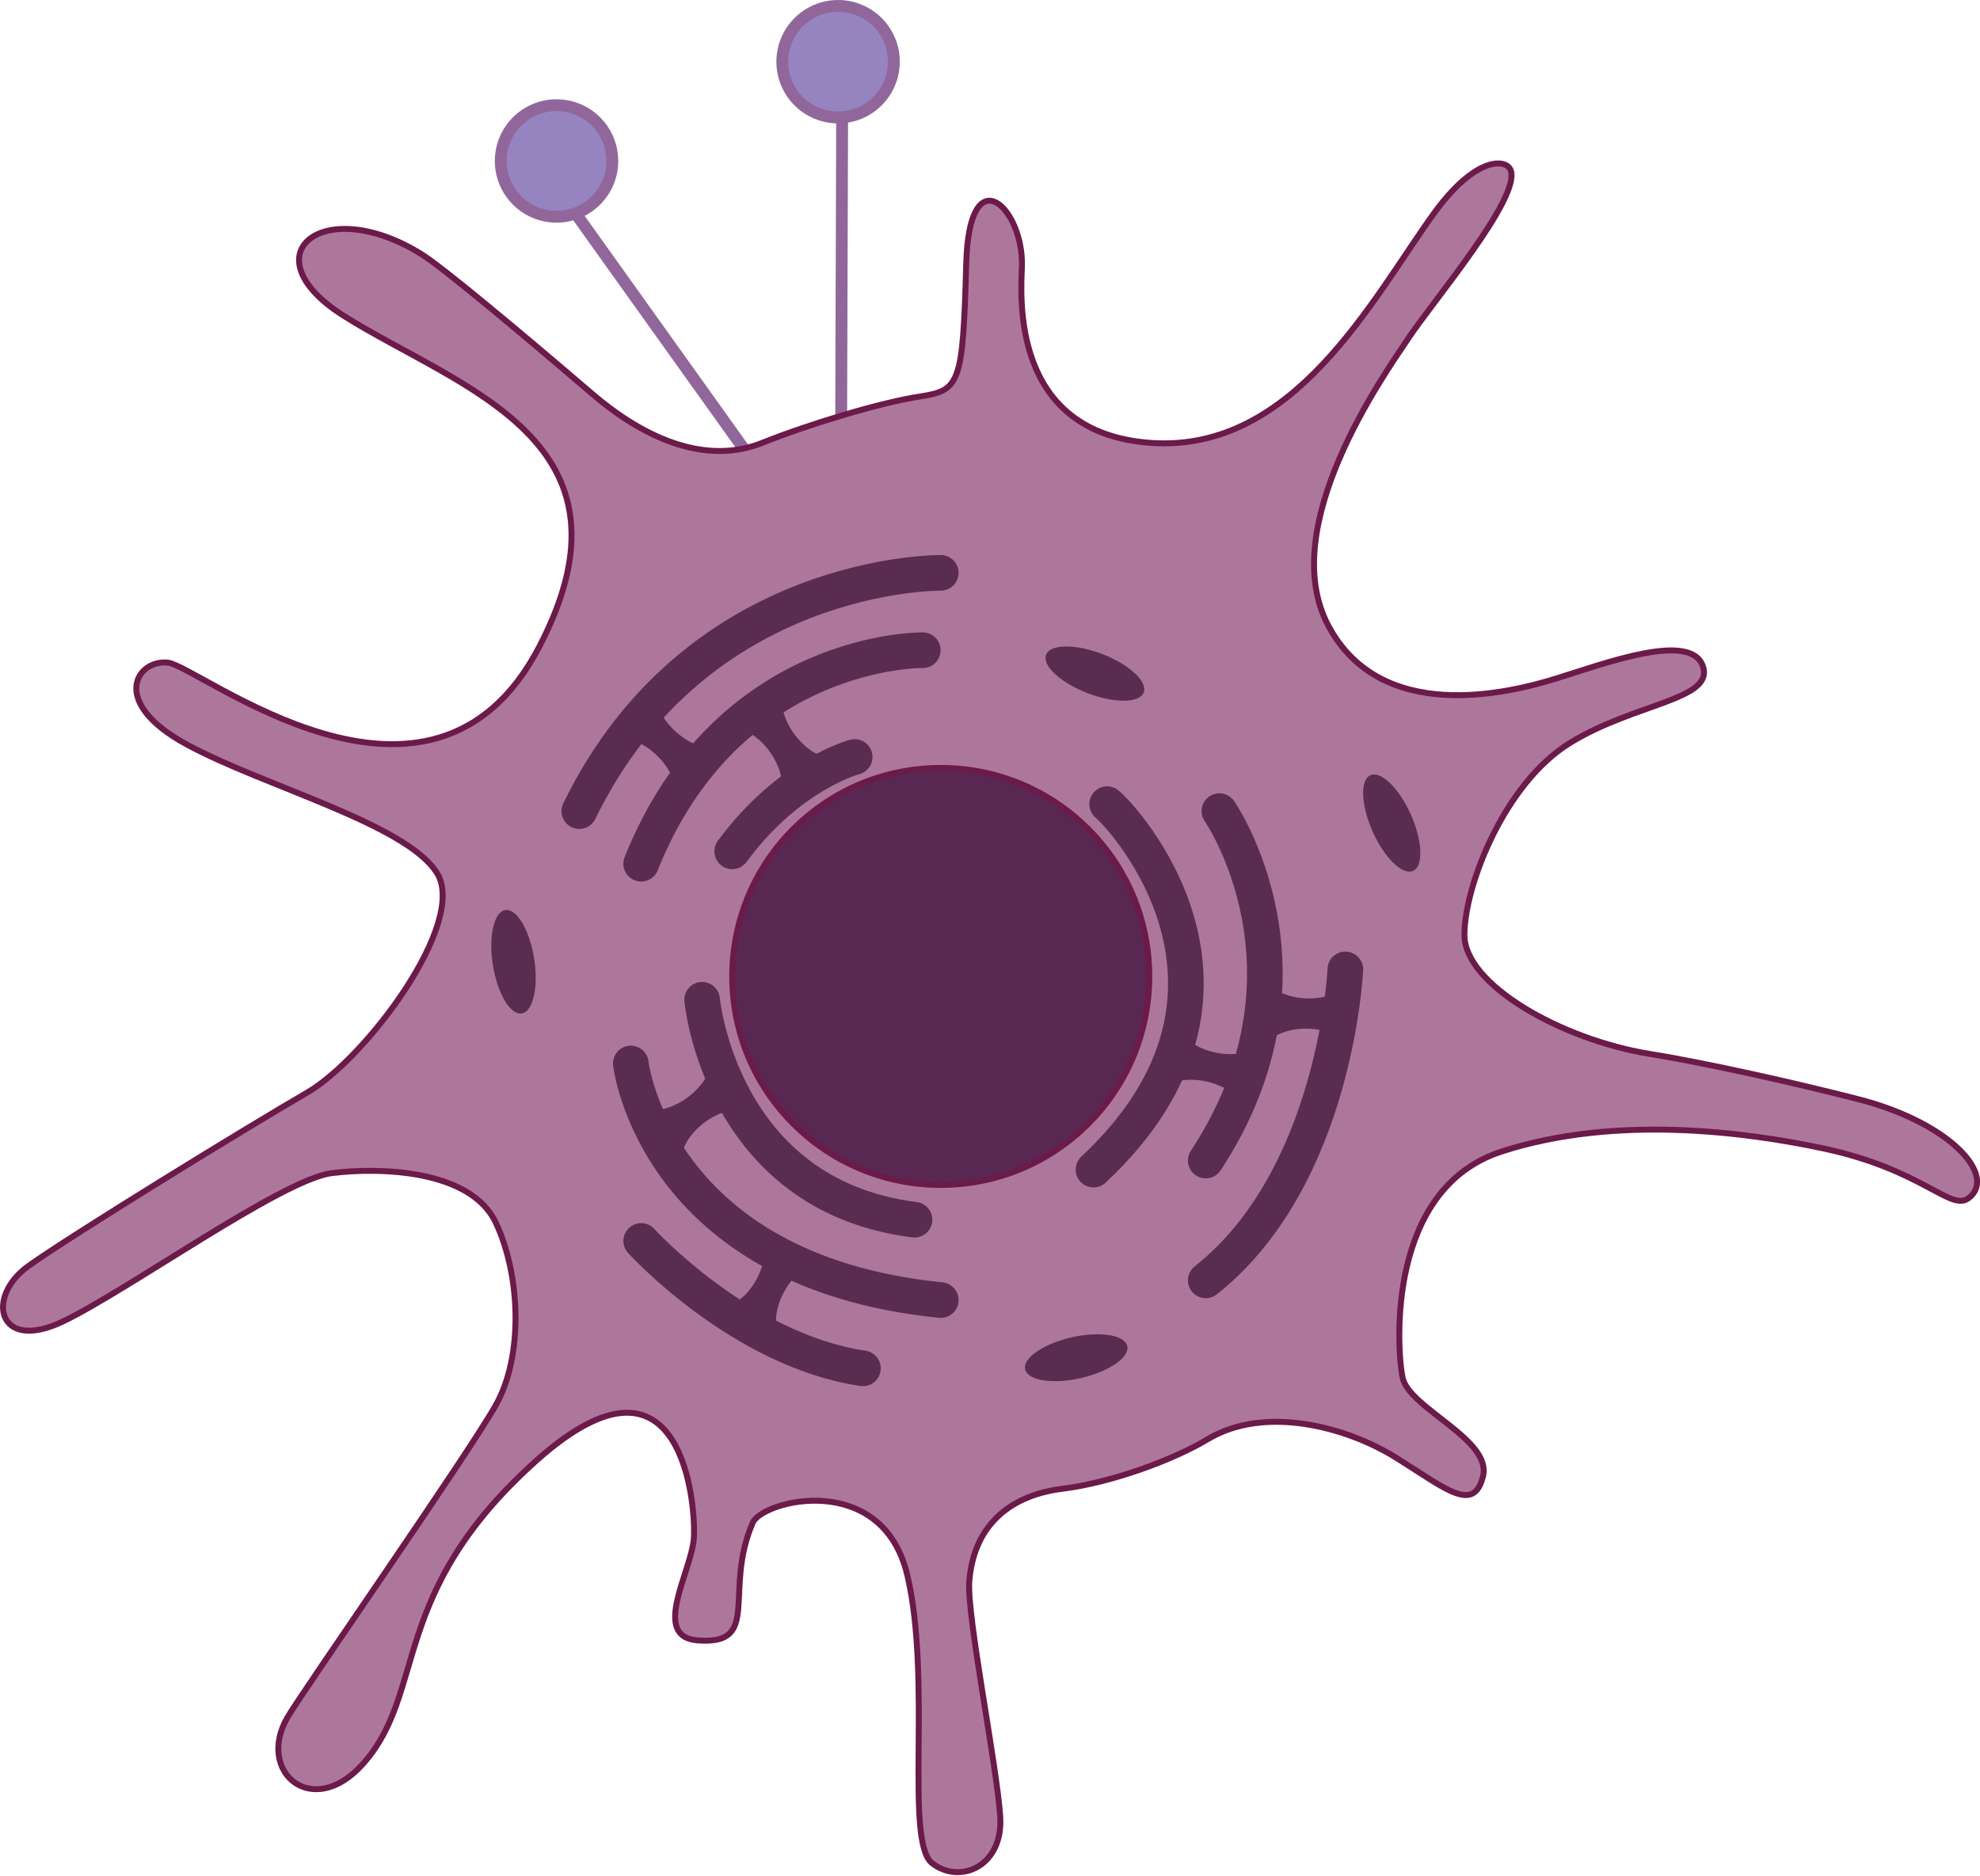 <svg width="667" height="632" viewBox="0 0 667 632" fill="none" xmlns="http://www.w3.org/2000/svg">
<path d="M179.623 51.911L283.185 196.866" stroke="#91679B" stroke-width="4" stroke-miterlimit="10"/>
<path d="M283.185 196.866L283.735 25.71" stroke="#91679B" stroke-width="4" stroke-miterlimit="10"/>
<path d="M187.479 73.018C197.854 73.018 206.264 64.608 206.264 54.233C206.264 43.858 197.854 35.448 187.479 35.448C177.104 35.448 168.694 43.858 168.694 54.233C168.694 64.608 177.104 73.018 187.479 73.018Z" fill="#9684C1" stroke="#91679B" stroke-width="4" stroke-miterlimit="10"/>
<path d="M282.324 39.571C292.699 39.571 301.109 31.161 301.109 20.787C301.109 10.412 292.699 2.002 282.324 2.002C271.95 2.002 263.539 10.412 263.539 20.787C263.539 31.161 271.95 39.571 282.324 39.571Z" fill="#9684C1" stroke="#91679B" stroke-width="4" stroke-miterlimit="10"/>
<g clip-path="url(#clip0_4611_296057)">
<path d="M141.973 85.628C108.757 64.962 83.206 85.918 115.912 106.475C154.833 130.944 218.073 148.178 181.594 218.023C145.115 287.869 66.923 224.278 56.495 223.237C46.067 222.197 36.689 236.528 62.75 250.729C88.811 264.931 136.769 277.45 147.197 294.124C157.625 310.807 123.218 356.673 103.412 368.143C83.606 379.612 24.179 416.101 9.588 426.519C-5.004 436.937 -0.841 455.712 21.057 445.284C42.954 434.856 95.076 397.326 111.759 395.244C128.442 393.162 158.676 394.203 167.013 411.927C175.349 429.651 176.4 456.753 167.013 473.436C157.625 490.12 101.561 570.383 96.767 578.73C86.289 596.964 105.194 613.317 122.187 594.372C144.095 569.943 130.524 537.037 180.564 492.211C230.603 447.386 234.466 508.534 233.736 518.272C232.885 529.621 219.164 551.488 235.087 552.679C256.714 554.3 243.564 536.156 253.552 513.068C256.884 505.352 297.336 495.344 305.673 530.792C314.01 566.24 304.632 620.443 314.01 627.749C323.397 635.045 337.989 628.79 336.948 612.106C335.907 595.423 325.659 544.283 326.52 532.873C328.021 513.158 341.111 503.68 357.794 501.599C374.478 499.517 395.234 491.871 406.793 484.915C426.109 473.296 453.711 480.742 470.384 491.17C487.067 501.599 496.445 509.935 499.577 497.425C502.71 484.915 474.557 474.487 472.476 464.069C470.394 453.64 467.261 400.478 505.832 387.968C544.403 375.458 588.418 381.433 614.248 386.927C647.935 394.093 657.132 408.405 663.247 403.611C672.815 396.115 657.082 378.261 625.717 370.254C605.241 365.02 575.758 358.325 555.872 355.102C525.858 350.238 493.322 331.684 493.322 315C493.322 298.317 506.873 263.92 528.77 250.369C550.668 236.818 577.769 235.777 573.596 224.308C569.423 212.839 541.28 223.267 524.597 228.482C507.914 233.696 465.18 244.124 447.456 210.757C429.732 177.401 466.221 126.31 474.557 113.8C482.894 101.29 511.997 67.033 508.965 57.506C507.664 53.413 497.185 52.272 482.904 72.097C462.287 100.72 435.987 152.371 388.038 149.239C340.09 146.106 343.943 99.249 344.254 89.811C344.894 70.086 326.5 52.231 325.489 88.77C324.368 129.423 323.407 131.515 309.846 133.596C296.296 135.678 272.316 142.984 256.674 149.239C241.032 155.494 221.226 151.32 199.338 132.555C177.451 113.79 149.479 90.302 141.973 85.628Z" fill="#AD779C" stroke="#6B1A49" stroke-width="2" stroke-miterlimit="10"/>
<path d="M316.912 399.217C355.708 399.217 387.158 367.767 387.158 328.971C387.158 290.176 355.708 258.726 316.912 258.726C278.116 258.726 246.666 290.176 246.666 328.971C246.666 367.767 278.116 399.217 316.912 399.217Z" fill="#582853" stroke="#6B1A49" stroke-width="2" stroke-miterlimit="10"/>
<path d="M310.857 219.064C310.857 219.064 245.175 218.023 215.992 291.001" stroke="#5A2C50" stroke-width="12" stroke-miterlimit="10" stroke-linecap="round"/>
<path d="M316.912 193.003C316.912 193.003 234.757 191.963 195.145 273.277" stroke="#5A2C50" stroke-width="12" stroke-miterlimit="10" stroke-linecap="round"/>
<path d="M287.919 255.033C287.919 255.033 265.861 260.767 246.656 286.828" stroke="#5A2C50" stroke-width="12" stroke-miterlimit="10" stroke-linecap="round"/>
<path d="M236.518 336.838C236.518 336.838 242.653 402.76 308.065 410.937" stroke="#5A2C50" stroke-width="12" stroke-miterlimit="10" stroke-linecap="round"/>
<path d="M212.499 358.295C212.499 358.295 220.485 428.31 316.912 438.018" stroke="#5A2C50" stroke-width="12" stroke-miterlimit="10" stroke-linecap="round"/>
<path d="M215.992 418.092C215.992 418.092 249.428 454.892 290.691 461.016" stroke="#5A2C50" stroke-width="12" stroke-miterlimit="10" stroke-linecap="round"/>
<path d="M372.966 270.925C378.081 274.999 432.754 333.765 368.363 394.063" stroke="#5A2C50" stroke-width="12" stroke-miterlimit="10" stroke-linecap="round"/>
<path d="M410.787 273.277C410.787 273.277 448.096 327.13 406.183 391.011" stroke="#5A2C50" stroke-width="12" stroke-miterlimit="10" stroke-linecap="round"/>
<path d="M453.2 326.61C453.2 326.61 450.138 396.625 406.183 431.373" stroke="#5A2C50" stroke-width="12" stroke-miterlimit="10" stroke-linecap="round"/>
<path d="M385.283 233.3C386.684 229.676 380.456 223.892 371.372 220.381C362.289 216.87 353.79 216.962 352.389 220.586C350.988 224.211 357.216 229.995 366.3 233.506C375.383 237.016 383.883 236.925 385.283 233.3Z" fill="#5A2C50"/>
<path d="M476.009 293.404C479.559 291.823 479.224 283.329 475.261 274.432C471.298 265.536 465.208 259.606 461.659 261.187C458.109 262.768 458.444 271.261 462.407 280.158C466.37 289.055 472.46 294.985 476.009 293.404Z" fill="#5A2C50"/>
<path d="M364.103 464.294C373.598 462.128 380.594 457.302 379.73 453.513C378.866 449.725 370.468 448.41 360.974 450.576C351.479 452.742 344.483 457.569 345.347 461.357C346.211 465.145 354.609 466.46 364.103 464.294Z" fill="#5A2C50"/>
<path d="M175.758 341.449C179.595 340.838 181.464 332.545 179.932 322.927C178.4 313.309 174.048 306.007 170.21 306.619C166.373 307.23 164.504 315.522 166.036 325.141C167.568 334.759 171.92 342.06 175.758 341.449Z" fill="#5A2C50"/>
<path d="M221.366 236.888C221.917 239.04 222.857 240.741 223.928 242.323C225.009 243.884 226.25 245.275 227.621 246.506C228.992 247.747 230.503 248.838 232.155 249.758C233.826 250.669 235.617 251.44 237.799 251.79L227.051 263.66C226.49 261.528 225.539 259.816 224.479 258.245C223.398 256.684 222.167 255.293 220.796 254.052C219.435 252.801 217.923 251.71 216.272 250.789C214.601 249.879 212.809 249.108 210.618 248.768L221.366 236.888Z" fill="#5A2C50"/>
<path d="M263.409 236.588C263.499 238.8 264.07 240.671 264.79 242.433C265.531 244.184 266.452 245.795 267.543 247.287C268.633 248.778 269.884 250.159 271.306 251.41C272.757 252.641 274.348 253.772 276.41 254.562L263.439 263.95C263.329 261.748 262.759 259.877 262.038 258.115C261.298 256.364 260.387 254.752 259.306 253.251C258.235 251.75 256.984 250.369 255.553 249.118C254.102 247.887 252.511 246.756 250.439 245.975L263.409 236.588Z" fill="#5A2C50"/>
<path d="M398.847 349.157C400.368 350.769 402.03 351.8 403.731 352.66C405.432 353.491 407.194 354.111 408.995 354.522C410.797 354.932 412.648 355.152 414.54 355.162C416.441 355.142 418.383 354.952 420.454 354.191L416.831 369.784C415.3 368.193 413.649 367.162 411.948 366.301C410.246 365.47 408.485 364.85 406.693 364.43C404.892 363.999 403.05 363.779 401.149 363.779C399.247 363.799 397.306 363.989 395.224 364.77L398.847 349.157Z" fill="#5A2C50"/>
<path d="M220.896 373.957C223.108 373.857 224.979 373.277 226.73 372.546C228.472 371.805 230.083 370.875 231.574 369.774C233.065 368.683 234.437 367.422 235.677 365.991C236.908 364.54 238.029 362.938 238.81 360.877L248.247 373.817C246.046 373.927 244.184 374.518 242.423 375.238C240.681 375.979 239.06 376.91 237.569 377.99C236.068 379.071 234.697 380.322 233.456 381.763C232.225 383.215 231.104 384.816 230.333 386.887L220.896 373.957Z" fill="#5A2C50"/>
<path d="M247.287 439.109C249.228 438.038 250.649 436.697 251.91 435.276C253.151 433.835 254.192 432.294 255.043 430.652C255.903 429.011 256.574 427.28 257.064 425.448C257.525 423.597 257.835 421.675 257.625 419.473L271.796 426.929C269.865 428 268.453 429.351 267.192 430.772C265.951 432.213 264.911 433.755 264.05 435.386C263.179 437.017 262.499 438.749 262.018 440.58C261.558 442.422 261.248 444.353 261.478 446.565L247.287 439.109Z" fill="#5A2C50"/>
<path d="M429.542 333.285C431.373 334.536 433.204 335.196 435.046 335.677C436.887 336.137 438.729 336.367 440.58 336.387C442.432 336.417 444.283 336.237 446.135 335.847C447.986 335.427 449.848 334.826 451.719 333.655L451.449 349.668C449.617 348.427 447.786 347.776 445.945 347.296C444.103 346.836 442.262 346.605 440.41 346.565C438.559 346.525 436.707 346.696 434.856 347.096C433.004 347.516 431.143 348.117 429.271 349.308L429.542 333.285Z" fill="#5A2C50"/>
</g>
<defs>
<clipPath id="clip0_4611_296057">
<rect width="666.47" height="577.24" fill="white" transform="translate(0 54.033) scale(1.001)"/>
</clipPath>
</defs>
</svg>

